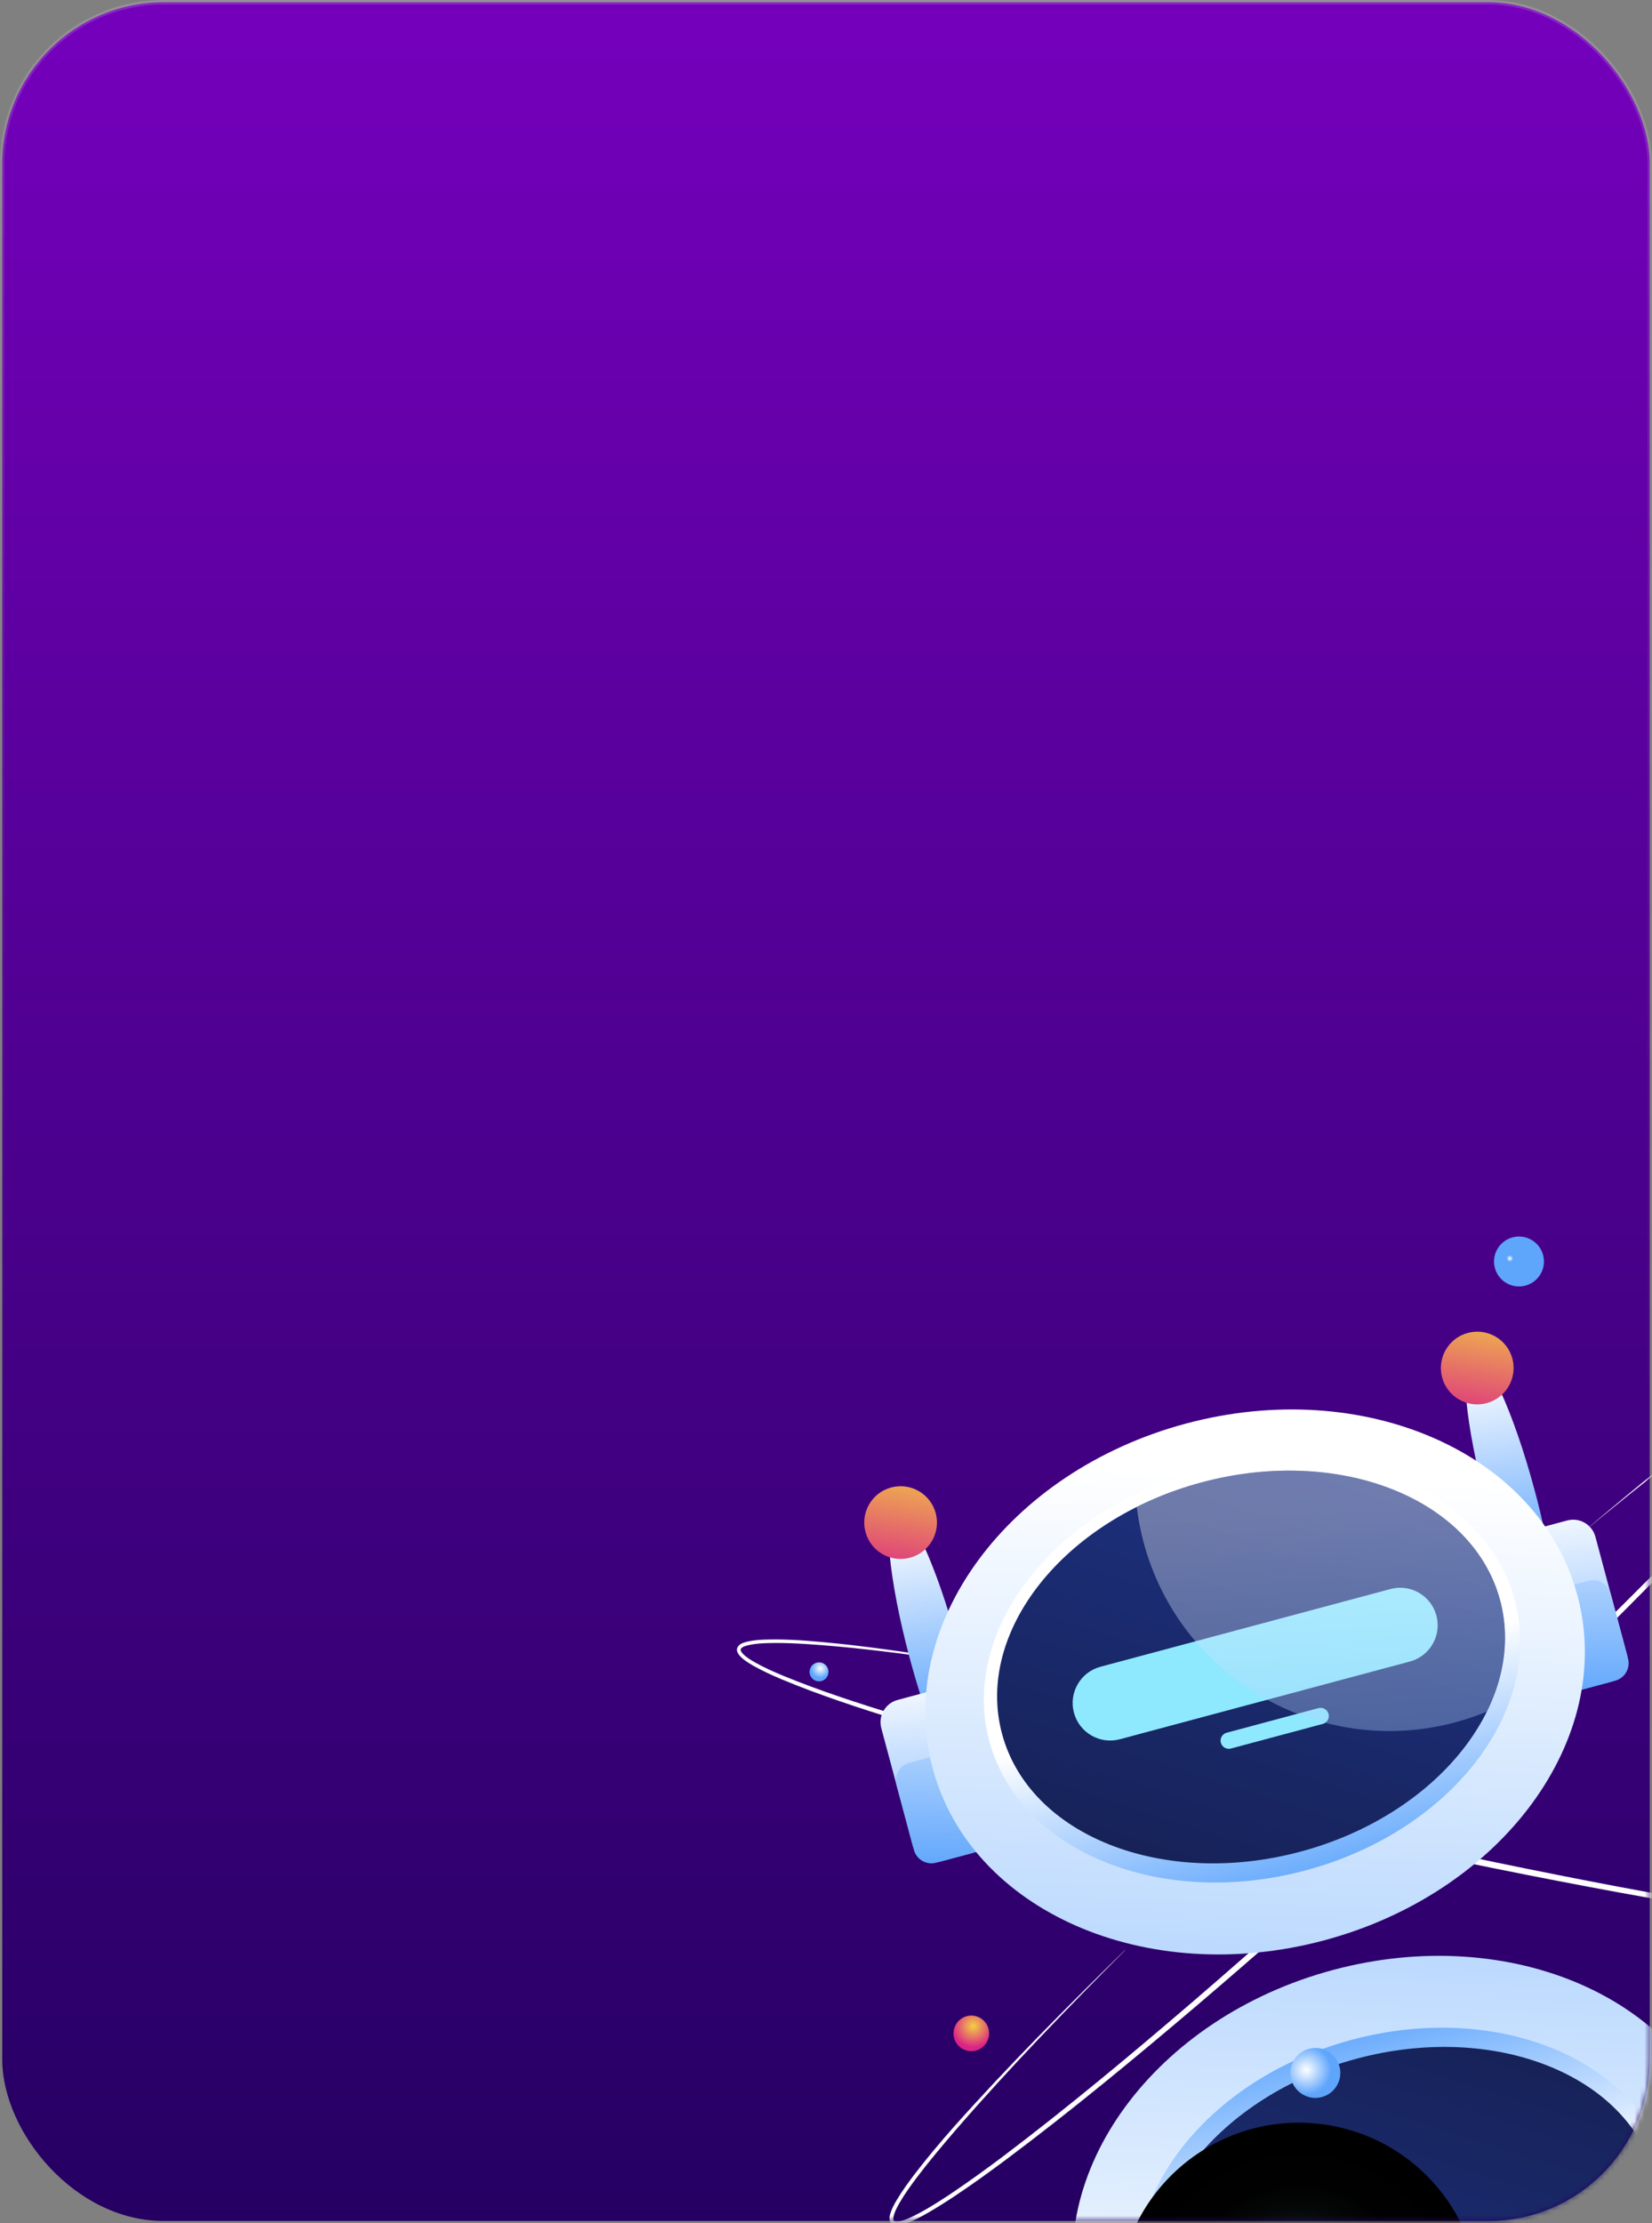 <svg width="333" height="448" viewBox="0 0 333 448" fill="none" xmlns="http://www.w3.org/2000/svg">
<rect x="0" y="0" width="333" height="448" fill="#808080" stroke="none"/>
<rect x="0.454" y="0.454" width="332.092" height="447.092" rx="32.546" fill="url(#paint0_linear_1_11818)" stroke="url(#paint1_linear_1_11818)" stroke-width="0.908"/>
<mask id="mask0_1_11818" style="mask-type:alpha" maskUnits="userSpaceOnUse" x="133" y="223" width="200" height="225">
<rect x="133.454" y="223.454" width="199.092" height="224.092" rx="32.546" fill="url(#paint2_linear_1_11818)" stroke="url(#paint3_linear_1_11818)" stroke-width="0.908"/>
</mask>
<g mask="url(#mask0_1_11818)">
<g style="mix-blend-mode:luminosity">
<path d="M296.597 501.088C332.488 491.471 355.337 460.367 347.633 431.614C339.928 402.861 304.588 387.348 268.697 396.965C232.807 406.582 209.957 437.687 217.662 466.439C225.366 495.192 260.707 510.705 296.597 501.088Z" fill="url(#paint4_linear_1_11818)"/>
<path d="M294.042 491.555C323.293 483.717 342.176 459.339 336.219 437.106C330.261 414.872 301.719 403.202 272.468 411.039C243.217 418.877 224.334 443.255 230.292 465.489C236.249 487.722 264.791 499.393 294.042 491.555Z" fill="url(#paint5_linear_1_11818)"/>
<path d="M293.424 489.244C321.149 481.816 339.161 459.137 333.656 438.589C328.15 418.042 301.211 407.408 273.486 414.837C245.762 422.266 227.749 444.945 233.255 465.492C238.76 486.039 265.699 496.673 293.424 489.244Z" fill="url(#paint6_linear_1_11818)"/>
<path style="mix-blend-mode:color-dodge" d="M298.048 468.334C300.338 448.33 285.971 430.263 265.959 427.979C245.948 425.695 227.869 440.06 225.579 460.064C223.29 480.068 237.656 498.136 257.668 500.419C277.68 502.703 295.759 488.338 298.048 468.334Z" fill="url(#paint7_radial_1_11818)"/>
<path d="M199.258 408.811C199.771 410.723 198.633 412.693 196.72 413.206C194.807 413.718 192.836 412.581 192.324 410.669C191.812 408.757 192.95 406.787 194.863 406.275C196.776 405.762 198.746 406.899 199.258 408.811Z" fill="url(#paint8_radial_1_11818)"/>
<path d="M263.842 412.853C266.526 412.134 269.288 413.728 270.007 416.41C270.725 419.092 269.13 421.853 266.447 422.572C263.763 423.291 261.001 421.697 260.283 419.015C259.564 416.333 261.159 413.572 263.842 412.853Z" fill="url(#paint9_radial_1_11818)"/>
<path d="M166.942 336.397C167.216 337.419 166.613 338.463 165.59 338.737C164.567 339.012 163.523 338.409 163.249 337.387C162.975 336.364 163.578 335.32 164.601 335.046C165.624 334.772 166.668 335.375 166.942 336.397Z" fill="url(#paint10_radial_1_11818)"/>
<g style="mix-blend-mode:overlay">
<path d="M333.226 364.405C349.28 368.528 365.288 372.848 381.033 378.05C384.962 379.374 388.872 380.788 392.701 382.381C394.613 383.192 396.519 384.033 398.347 385.066C399.266 385.574 400.16 386.146 400.967 386.926C401.154 387.146 401.364 387.346 401.489 387.654C401.634 387.928 401.718 388.347 401.574 388.713C401.229 389.446 400.601 389.6 400.101 389.805C397.983 390.401 395.901 390.389 393.813 390.408C391.731 390.397 389.645 390.315 387.571 390.174C383.427 389.904 379.3 389.487 375.169 389C358.697 387.038 342.334 384.264 326.032 381.289C309.723 378.288 293.476 374.985 277.285 371.468C261.102 367.877 244.973 364.059 228.899 359.97C212.835 355.864 196.827 351.543 180.986 346.623C173.072 344.133 165.183 341.579 157.504 338.371C155.592 337.56 153.697 336.702 151.868 335.669C150.955 335.131 150.045 334.606 149.262 333.806C149.065 333.602 148.877 333.382 148.729 333.094C148.575 332.837 148.478 332.422 148.612 332.073C148.93 331.347 149.557 331.136 150.051 330.961C152.166 330.352 154.255 330.39 156.339 330.358C158.421 330.369 160.498 330.468 162.575 330.623C170.859 331.249 179.067 332.394 187.271 333.625C195.465 334.874 203.627 336.273 211.785 337.759C203.616 336.39 195.425 335.098 187.216 333.953C179.015 332.835 170.781 331.811 162.526 331.29C160.456 331.162 158.393 331.06 156.345 331.068C154.304 331.103 152.182 331.102 150.297 331.664C149.832 331.789 149.406 332.059 149.32 332.324C149.197 332.556 149.481 332.978 149.797 333.306C150.475 333.979 151.375 334.52 152.251 335.026C154.029 336.029 155.918 336.861 157.826 337.659C165.461 340.807 173.369 343.327 181.269 345.765C197.102 350.602 213.131 354.845 229.188 358.868C245.257 362.887 261.405 366.615 277.586 370.149C293.755 373.743 309.977 377.11 326.251 380.192C342.531 383.244 358.854 386.085 375.291 388.128C379.395 388.622 383.512 389.055 387.634 389.346C389.694 389.491 391.758 389.593 393.813 389.611C395.857 389.59 397.966 389.594 399.862 389.072C400.293 388.928 400.786 388.696 400.859 388.435C400.972 388.219 400.735 387.813 400.419 387.485C399.741 386.813 398.877 386.248 397.992 385.759C396.223 384.739 394.335 383.907 392.436 383.092C388.633 381.493 384.74 380.088 380.828 378.717C365.182 373.304 349.221 368.786 333.237 364.445L333.226 364.405Z" fill="white"/>
</g>
<g style="mix-blend-mode:overlay">
<path d="M226.794 392.923C214.952 404.521 203.249 416.266 192.214 428.644C189.474 431.755 186.795 434.935 184.275 438.228C183.025 439.887 181.795 441.568 180.728 443.377C180.186 444.276 179.698 445.218 179.389 446.297C179.337 446.581 179.255 446.86 179.301 447.189C179.312 447.499 179.449 447.903 179.757 448.148C180.422 448.61 181.043 448.43 181.578 448.357C183.711 447.814 185.508 446.764 187.326 445.736C189.123 444.685 190.889 443.572 192.614 442.412C196.068 440.106 199.434 437.682 202.768 435.194C216.052 425.259 228.835 414.676 241.466 403.948C254.089 393.194 266.509 382.21 278.772 371.069C290.991 359.868 303.05 348.497 314.926 336.919C326.785 325.331 338.488 313.585 349.746 301.404C355.355 295.29 360.91 289.134 365.957 282.516C367.207 280.858 368.419 279.167 369.487 277.358C370.008 276.435 370.534 275.526 370.812 274.441C370.881 274.167 370.933 273.882 370.918 273.559C370.923 273.259 370.799 272.851 370.508 272.616C369.87 272.146 369.222 272.277 368.706 272.373C366.57 272.902 364.78 273.98 362.959 274.994C361.162 276.045 359.412 277.168 357.691 278.341C350.83 283.026 344.294 288.121 337.805 293.29C331.333 298.468 324.964 303.761 318.642 309.126C325.032 303.856 331.48 298.642 338.016 293.546C344.56 288.477 351.178 283.473 358.067 278.895C359.796 277.749 361.532 276.629 363.309 275.612C365.094 274.621 366.931 273.56 368.845 273.104C369.31 272.979 369.814 273.001 370.021 273.187C370.243 273.327 370.208 273.835 370.099 274.277C369.848 275.198 369.339 276.117 368.833 276.992C367.795 278.75 366.575 280.415 365.322 282.06C360.284 288.604 354.696 294.741 349.073 300.802C337.779 312.907 326.032 324.593 314.125 336.109C302.219 347.624 290.098 358.926 277.852 370.078C265.646 381.275 253.281 392.301 240.728 403.107C228.155 413.89 215.439 424.513 202.226 434.5C198.918 436.98 195.57 439.414 192.146 441.726C190.434 442.882 188.698 444.002 186.927 445.046C185.146 446.05 183.322 447.107 181.419 447.603C180.974 447.694 180.431 447.74 180.237 447.55C180.032 447.42 180.034 446.95 180.143 446.508C180.395 445.587 180.86 444.665 181.382 443.799C182.403 442.031 183.623 440.367 184.86 438.712C187.354 435.425 190.023 432.262 192.726 429.119C203.568 416.608 215.132 404.715 226.805 392.963L226.794 392.923Z" fill="white"/>
</g>
<path d="M304.886 249.342C307.57 248.623 310.332 250.217 311.05 252.899C311.769 255.581 310.174 258.342 307.491 259.061C304.807 259.78 302.045 258.187 301.327 255.505C300.608 252.823 302.203 250.061 304.886 249.342Z" fill="url(#paint11_radial_1_11818)"/>
<path d="M311.343 308.563C310.782 305.938 310.112 303.172 309.351 300.33C305.099 284.464 299.473 272.181 296.777 272.904C294.08 273.626 295.349 287.076 299.6 302.943C300.362 305.784 301.165 308.515 301.991 311.069L311.33 308.566L311.343 308.563Z" fill="url(#paint12_linear_1_11818)"/>
<path d="M299.67 282.745C303.58 281.697 305.901 277.679 304.854 273.771C303.807 269.862 299.788 267.543 295.877 268.591C291.967 269.639 289.646 273.657 290.693 277.565C291.74 281.474 295.759 283.793 299.67 282.745Z" fill="url(#paint13_linear_1_11818)"/>
<path d="M195.108 339.708C194.547 337.083 193.877 334.317 193.115 331.476C188.864 315.609 183.238 303.327 180.541 304.049C177.845 304.772 179.113 318.221 183.365 334.088C184.126 336.93 184.929 339.66 185.756 342.214L195.094 339.712L195.108 339.708Z" fill="url(#paint14_linear_1_11818)"/>
<path d="M183.434 313.89C187.345 312.843 189.666 308.825 188.619 304.916C187.571 301.008 183.552 298.689 179.642 299.736C175.732 300.784 173.411 304.802 174.458 308.711C175.505 312.619 179.524 314.938 183.434 313.89Z" fill="url(#paint15_linear_1_11818)"/>
<path d="M315.901 306.388L309.604 308.075C307.124 308.74 305.653 311.288 306.317 313.766L312.632 337.334C313.296 339.813 315.844 341.283 318.324 340.619L324.621 338.932C327.101 338.267 328.572 335.719 327.908 333.241L321.593 309.673C320.929 307.194 318.381 305.724 315.901 306.388Z" fill="url(#paint16_linear_1_11818)"/>
<path d="M320.181 318.533L311.971 320.733C310.02 321.256 308.861 323.261 309.384 325.212L312.888 338.29C313.411 340.241 315.417 341.398 317.368 340.875L325.578 338.676C327.529 338.153 328.688 336.147 328.165 334.197L324.66 321.118C324.138 319.168 322.132 318.01 320.181 318.533Z" fill="url(#paint17_linear_1_11818)"/>
<path d="M187.232 340.865L180.935 342.552C178.456 343.217 176.984 345.765 177.648 348.243L183.963 371.811C184.627 374.29 187.176 375.76 189.655 375.096L195.952 373.409C198.432 372.744 199.904 370.196 199.239 367.718L192.924 344.15C192.26 341.671 189.712 340.201 187.232 340.865Z" fill="url(#paint18_linear_1_11818)"/>
<path d="M191.512 353.01L183.302 355.21C181.351 355.733 180.192 357.738 180.715 359.689L184.219 372.767C184.742 374.718 186.748 375.875 188.699 375.352L196.909 373.152C198.86 372.629 200.019 370.624 199.496 368.674L195.992 355.595C195.469 353.645 193.463 352.487 191.512 353.01Z" fill="url(#paint19_linear_1_11818)"/>
<path d="M266.939 390.989C302.829 381.373 325.679 350.268 317.974 321.515C310.27 292.762 274.93 277.249 239.039 286.866C203.149 296.483 180.299 327.588 188.004 356.341C195.708 385.093 231.048 400.606 266.939 390.989Z" fill="url(#paint20_linear_1_11818)"/>
<path d="M263.164 376.902C292.415 369.064 311.298 344.686 305.341 322.453C299.383 300.219 270.841 288.549 241.59 296.386C212.339 304.224 193.456 328.602 199.414 350.836C205.371 373.069 233.914 384.74 263.164 376.902Z" fill="url(#paint21_linear_1_11818)"/>
<path d="M262.151 373.118C289.875 365.689 307.888 343.01 302.382 322.463C296.877 301.916 269.938 291.281 242.213 298.71C214.488 306.139 196.476 328.818 201.981 349.365C207.487 369.912 234.426 380.547 262.151 373.118Z" fill="url(#paint22_linear_1_11818)"/>
<path d="M284.191 334.808L225.741 350.47C221.703 351.552 217.56 349.161 216.478 345.125C215.397 341.088 217.789 336.946 221.828 335.864L280.277 320.203C284.316 319.121 288.459 321.511 289.54 325.548C290.622 329.584 288.229 333.726 284.191 334.808Z" fill="#8EE9FE"/>
<path d="M266.631 347.383L248.113 352.345C247.236 352.58 246.327 352.055 246.092 351.179C245.857 350.302 246.382 349.393 247.259 349.158L265.777 344.196C266.654 343.962 267.563 344.486 267.798 345.363C268.033 346.239 267.521 347.145 266.631 347.383Z" fill="#8EE9FE"/>
<path style="mix-blend-mode:overlay" opacity="0.36" d="M242.213 298.71C237.564 299.956 233.189 301.64 229.146 303.663C229.439 306.032 229.876 308.406 230.513 310.782C237.849 338.161 265.991 354.4 293.383 347.06C295.561 346.476 297.657 345.744 299.685 344.916C303.251 337.713 304.376 329.955 302.369 322.466C296.862 301.913 269.924 291.285 242.2 298.714L242.213 298.71Z" fill="url(#paint23_linear_1_11818)"/>
</g>
</g>
<defs>
<linearGradient id="paint0_linear_1_11818" x1="166.5" y1="0" x2="166.5" y2="448" gradientUnits="userSpaceOnUse">
<stop stop-color="#7500BC"/>
<stop offset="1" stop-color="#250062"/>
</linearGradient>
<linearGradient id="paint1_linear_1_11818" x1="166.5" y1="0" x2="166.5" y2="448" gradientUnits="userSpaceOnUse">
<stop stop-color="white" stop-opacity="0.15"/>
<stop offset="1" stop-opacity="0"/>
</linearGradient>
<linearGradient id="paint2_linear_1_11818" x1="233" y1="223" x2="233" y2="448" gradientUnits="userSpaceOnUse">
<stop stop-color="#7500BC"/>
<stop offset="1" stop-color="#250062"/>
</linearGradient>
<linearGradient id="paint3_linear_1_11818" x1="233" y1="223" x2="233" y2="448" gradientUnits="userSpaceOnUse">
<stop stop-color="white" stop-opacity="0.15"/>
<stop offset="1" stop-opacity="0"/>
</linearGradient>
<linearGradient id="paint4_linear_1_11818" x1="280.866" y1="490.944" x2="290.731" y2="258.438" gradientUnits="userSpaceOnUse">
<stop stop-color="white"/>
<stop offset="1" stop-color="#5EA5FC"/>
</linearGradient>
<linearGradient id="paint5_linear_1_11818" x1="282.344" y1="447.841" x2="271.475" y2="407.278" gradientUnits="userSpaceOnUse">
<stop stop-color="white"/>
<stop offset="1" stop-color="#5EA5FC"/>
</linearGradient>
<linearGradient id="paint6_linear_1_11818" x1="262.241" y1="518.462" x2="311.073" y2="365.378" gradientUnits="userSpaceOnUse">
<stop stop-color="#1F378F"/>
<stop offset="1" stop-color="#131941"/>
</linearGradient>
<radialGradient id="paint7_radial_1_11818" cx="0" cy="0" r="1" gradientUnits="userSpaceOnUse" gradientTransform="translate(261.776 464.227) rotate(165) scale(36.472 36.454)">
<stop stop-color="#90FAFA"/>
<stop offset="0.05" stop-color="#75CBCB"/>
<stop offset="0.1" stop-color="#5CA1A1"/>
<stop offset="0.15" stop-color="#467A7A"/>
<stop offset="0.21" stop-color="#335959"/>
<stop offset="0.27" stop-color="#233D3D"/>
<stop offset="0.34" stop-color="#162626"/>
<stop offset="0.42" stop-color="#0C1515"/>
<stop offset="0.52" stop-color="#050808"/>
<stop offset="0.66" stop-color="#010101"/>
<stop offset="1"/>
</radialGradient>
<radialGradient id="paint8_radial_1_11818" cx="0" cy="0" r="1" gradientUnits="userSpaceOnUse" gradientTransform="translate(196.19 408.253) rotate(-15) scale(4.332 4.33)">
<stop stop-color="#F3D042"/>
<stop offset="1" stop-color="#DB2385"/>
</radialGradient>
<radialGradient id="paint9_radial_1_11818" cx="0" cy="0" r="1" gradientUnits="userSpaceOnUse" gradientTransform="translate(263.3 417.097) rotate(-105) scale(5.031 5.033)">
<stop stop-color="white"/>
<stop offset="1" stop-color="#5EA5FC"/>
</radialGradient>
<radialGradient id="paint10_radial_1_11818" cx="0" cy="0" r="1" gradientUnits="userSpaceOnUse" gradientTransform="translate(165.334 336.188) rotate(-15) scale(1.912 1.911)">
<stop stop-color="white"/>
<stop offset="1" stop-color="#5EA5FC"/>
</radialGradient>
<radialGradient id="paint11_radial_1_11818" cx="0" cy="0" r="1" gradientUnits="userSpaceOnUse" gradientTransform="translate(304.343 253.586) rotate(-105) scale(0.687 0.688)">
<stop stop-color="white"/>
<stop offset="1" stop-color="#5EA5FC"/>
</radialGradient>
<linearGradient id="paint12_linear_1_11818" x1="300.425" y1="275.413" x2="306.444" y2="315.554" gradientUnits="userSpaceOnUse">
<stop stop-color="white"/>
<stop offset="1" stop-color="#5EA5FC"/>
</linearGradient>
<linearGradient id="paint13_linear_1_11818" x1="295.716" y1="288.287" x2="300.005" y2="261.874" gradientUnits="userSpaceOnUse">
<stop stop-color="#DB2385"/>
<stop offset="1" stop-color="#F3D042"/>
</linearGradient>
<linearGradient id="paint14_linear_1_11818" x1="184.189" y1="306.558" x2="190.208" y2="346.699" gradientUnits="userSpaceOnUse">
<stop stop-color="white"/>
<stop offset="1" stop-color="#5EA5FC"/>
</linearGradient>
<linearGradient id="paint15_linear_1_11818" x1="179.481" y1="319.432" x2="183.77" y2="293.019" gradientUnits="userSpaceOnUse">
<stop stop-color="#DB2385"/>
<stop offset="1" stop-color="#F3D042"/>
</linearGradient>
<linearGradient id="paint16_linear_1_11818" x1="315.1" y1="301.75" x2="319.589" y2="350.357" gradientUnits="userSpaceOnUse">
<stop stop-color="white"/>
<stop offset="1" stop-color="#5EA5FC"/>
</linearGradient>
<linearGradient id="paint17_linear_1_11818" x1="319.149" y1="292.739" x2="318.662" y2="342.681" gradientUnits="userSpaceOnUse">
<stop stop-color="white"/>
<stop offset="1" stop-color="#5EA5FC"/>
</linearGradient>
<linearGradient id="paint18_linear_1_11818" x1="186.444" y1="336.224" x2="190.933" y2="384.83" gradientUnits="userSpaceOnUse">
<stop stop-color="white"/>
<stop offset="1" stop-color="#5EA5FC"/>
</linearGradient>
<linearGradient id="paint19_linear_1_11818" x1="190.48" y1="327.216" x2="189.993" y2="377.158" gradientUnits="userSpaceOnUse">
<stop stop-color="white"/>
<stop offset="1" stop-color="#5EA5FC"/>
</linearGradient>
<linearGradient id="paint20_linear_1_11818" x1="254.78" y1="296.993" x2="244.915" y2="529.5" gradientUnits="userSpaceOnUse">
<stop stop-color="white"/>
<stop offset="1" stop-color="#5EA5FC"/>
</linearGradient>
<linearGradient id="paint21_linear_1_11818" x1="253.306" y1="340.11" x2="264.171" y2="380.659" gradientUnits="userSpaceOnUse">
<stop stop-color="white"/>
<stop offset="1" stop-color="#5EA5FC"/>
</linearGradient>
<linearGradient id="paint22_linear_1_11818" x1="273.405" y1="269.475" x2="224.578" y2="422.573" gradientUnits="userSpaceOnUse">
<stop stop-color="#1F378F"/>
<stop offset="1" stop-color="#131941"/>
</linearGradient>
<linearGradient id="paint23_linear_1_11818" x1="265.536" y1="304.614" x2="270.719" y2="387.66" gradientUnits="userSpaceOnUse">
<stop stop-color="white"/>
<stop offset="1" stop-color="#5EA5FC"/>
</linearGradient>
</defs>
</svg>
